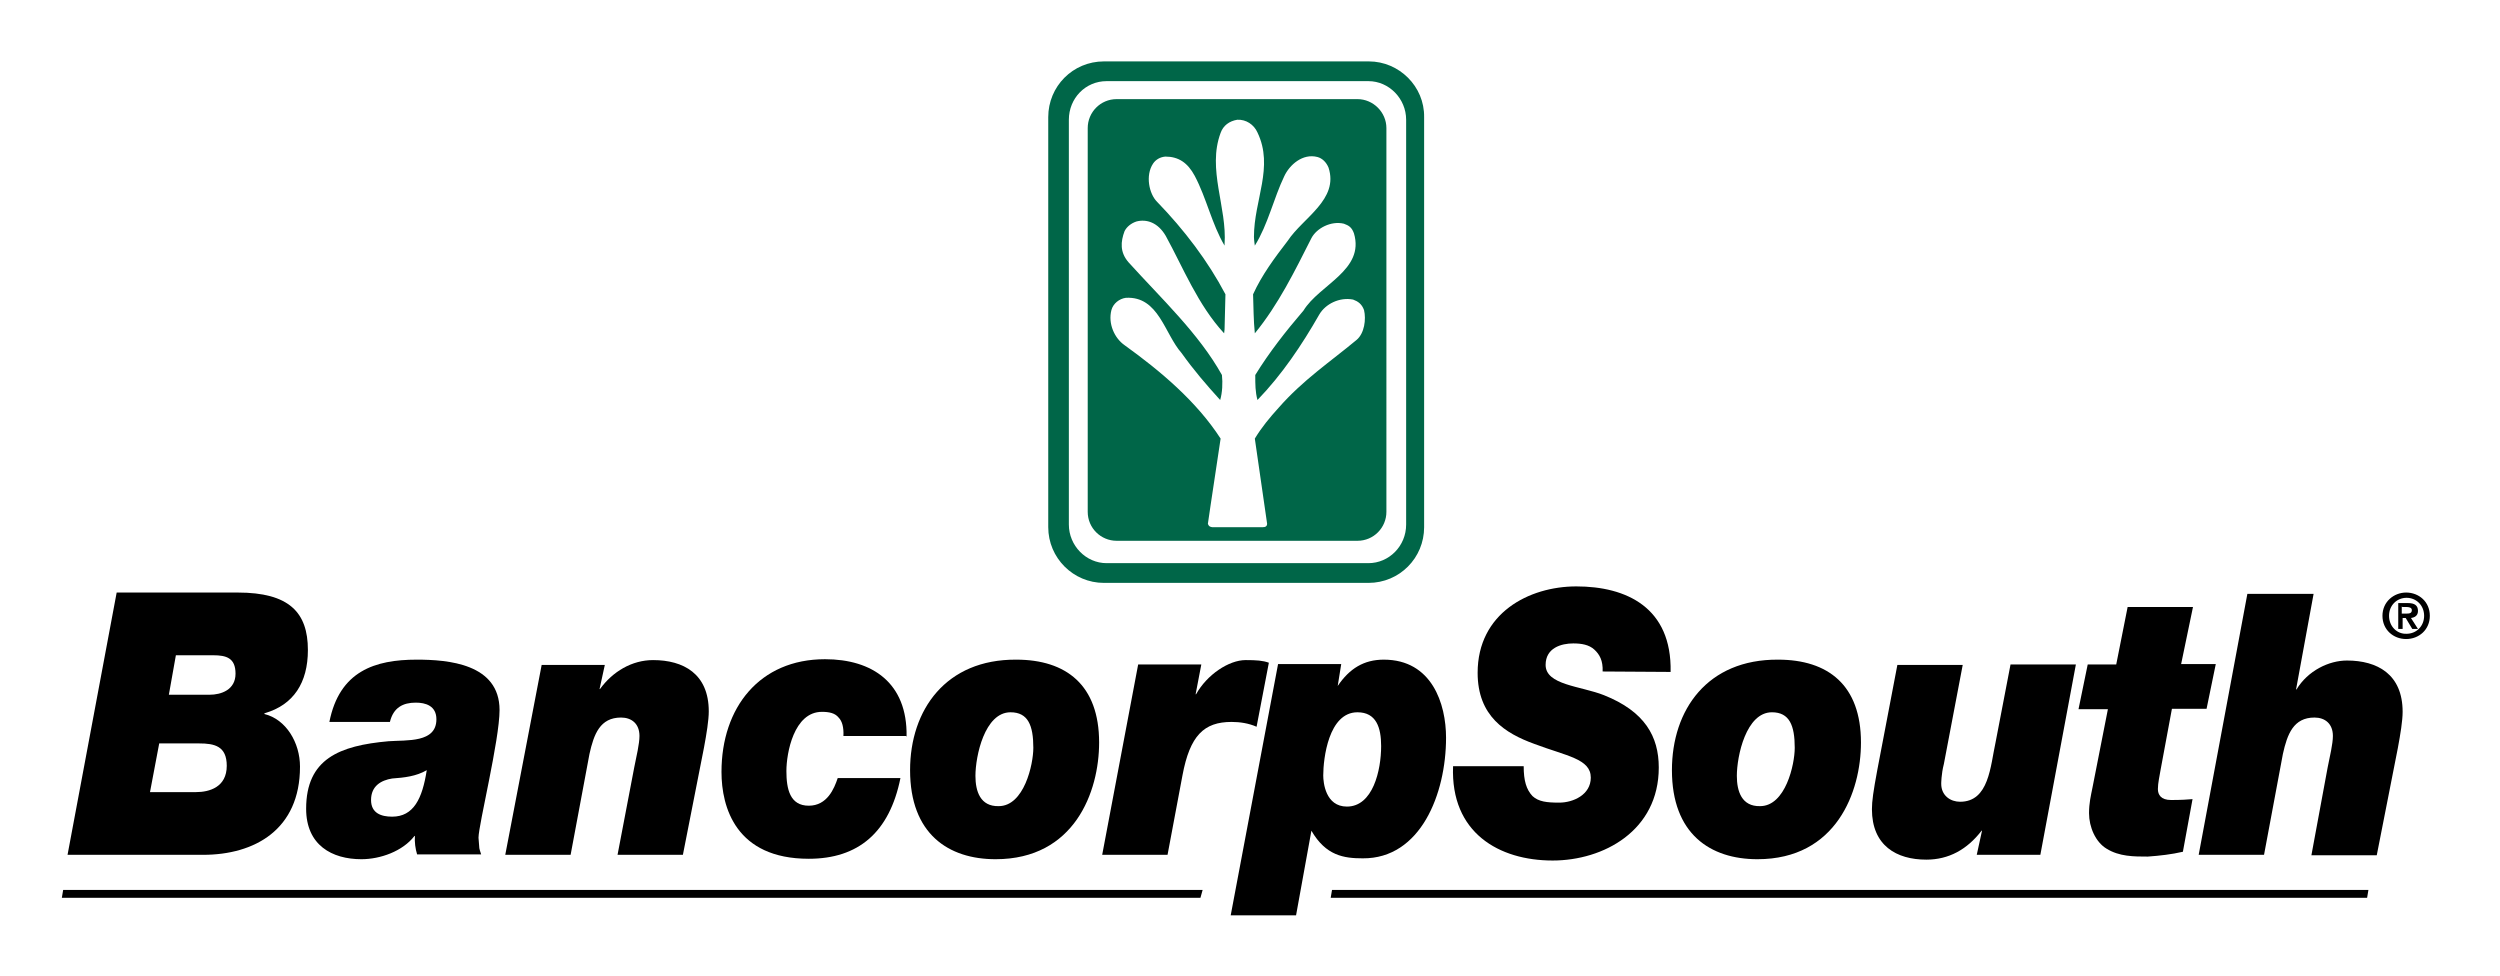 <?xml version="1.0" encoding="utf-8"?>
<!-- Generator: Adobe Illustrator 24.2.3, SVG Export Plug-In . SVG Version: 6.00 Build 0)  -->
<svg version="1.1" id="layer" xmlns="http://www.w3.org/2000/svg" xmlns:xlink="http://www.w3.org/1999/xlink" x="0px" y="0px"
	 viewBox="0 0 570 222.6" style="enable-background:new 0 0 570 222.6;" xml:space="preserve">
<style type="text/css">
	.st0{fill:#006648;}
</style>
<g>
	<g>
		<path d="M40.1,149.4h8.5c3,0,5.1,0.6,5.1,4.2c0,3.7-3.3,4.8-5.9,4.8h-9.3L40.1,149.4z M15.4,194.9h30.9c11.7,0,22.1-5.7,22.1-20.1
			c0-5.5-3.2-10.8-8.1-12v-0.2h0.1c6.5-1.9,9.8-6.9,9.8-14.4c0-8.6-4.3-13.1-16-13.1H26.6L15.4,194.9z M36.3,169.5h9.1
			c3.5,0,6.3,0.6,6.3,5.1c0,4.9-4,6-7,6H34.2L36.3,169.5z"/>
		<path d="M88.9,164.6c0.8-3.3,3-4.4,5.9-4.4c2.2,0,4.7,0.7,4.7,3.8c0,5.4-6.7,4.7-10.9,5c-11.2,1-18.8,4-18.8,15.4
			c0,8.3,5.9,11.5,12.6,11.5c4.3,0,9.4-1.8,12.1-5.3h0.1c-0.1,1.4,0.1,2.9,0.5,4.2h14.6c-0.6-2-0.3-0.5-0.6-3.8
			c0-2.9,4.8-22.3,4.8-29.1c0-10.6-11.8-11.5-18.9-11.5c-9.5,0-17.6,2.6-19.9,14.2H88.9z M84.6,182.4c0-3.2,2.3-4.5,4.8-4.9
			c2.8-0.2,5.5-0.5,7.9-1.9c-1,6.5-3,10.6-7.9,10.6C86.9,186.2,84.6,185.4,84.6,182.4"/>
		<path d="M115.2,194.9h14.9l4.3-23c1-4.5,2.4-8.3,7.2-8.3c2.4,0,4.2,1.4,4.2,4.2c0,1.8-0.7,4.7-1.2,7.2l-3.8,19.9h14.9l4.8-24.4
			c0.6-3.2,1.1-6.3,1.1-8.3c0-8.6-5.8-11.7-12.7-11.7c-4.8,0-9.2,2.6-12.1,6.6h-0.1l1.2-5.5h-14.4L115.2,194.9z"/>
		<path d="M206.7,167.9c0.2-12.2-7.8-17.6-18.6-17.6c-14.9,0-23.6,11-23.6,25.7c0,8.1,3.3,19.8,19.9,19.8c11.3,0,18.4-6,20.9-18.4
			H191c-0.8,2.4-2.4,6.3-6.6,6.3c-4.3,0-5.1-3.8-5.1-7.9c0-4.1,1.7-13.5,8.1-13.5c1.7,0,3,0.3,3.8,1.3c0.8,0.8,1.2,2.2,1.1,4.2h14.3
			V167.9z"/>
		<path d="M207.5,175.6c0,14.5,8.7,20.3,19.5,20.3c18,0,23.6-15.4,23.6-26.6c0-13.1-7.5-18.9-18.9-18.9
			C215.7,150.3,207.5,161.8,207.5,175.6 M222.4,176.9c0-4.5,2.1-14.5,8-14.5c4,0,5.2,3,5.2,8.1c0,3.8-2.1,13.3-7.9,13.3
			C223.5,183.9,222.4,180.4,222.4,176.9"/>
		<path d="M251.3,194.9h14.9l3.4-18.1c1.7-9.1,4.9-12.2,11.2-12.2c1.9,0,3.9,0.3,5.7,1.1l2.8-14.6c-1.4-0.5-2.8-0.6-5.3-0.6
			c-3.8,0-8.8,3.3-11.3,7.8h-0.1l1.3-6.8h-14.4L251.3,194.9z"/>
		<path d="M380.9,153.2c0.3-14.7-10.1-19.5-21.5-19.5c-10.8,0-22.5,6.1-22.5,19.7c0,9.9,6.3,13.8,12.9,16.2
			c7.4,2.8,12.9,3.4,12.9,7.7c0,3.9-4,5.7-7.2,5.7c-2.8,0-4.7-0.2-6.1-1.5c-1.4-1.5-2-3.5-2-6.8h-16.1
			c-0.6,15.2,10.5,21.5,22.7,21.5c11.6,0,24.2-6.8,24.2-21.2c0-7.1-3.2-12.8-12.5-16.5c-5.3-2.1-13.3-2.3-13.3-6.9
			c0-3.9,3.6-4.9,6.3-4.9c1.9,0,3.6,0.3,4.8,1.4s2,2.5,1.9,5L380.9,153.2L380.9,153.2z"/>
		<path d="M381.2,175.6c0,14.5,8.7,20.3,19.5,20.3c18,0,23.6-15.4,23.6-26.6c0-13.1-7.5-18.9-18.9-18.9
			C389.3,150.3,381.2,161.8,381.2,175.6 M396,176.9c0-4.5,2.1-14.5,8-14.5c4,0,5.2,3,5.2,8.1c0,3.8-2.1,13.3-7.9,13.3
			C397.1,183.9,396,180.4,396,176.9"/>
		<path d="M473.3,151.5h-14.9l-3.4,17.7c-1.2,5.5-1.5,13.6-8.1,13.6c-2.2,0-4.3-1.4-4.3-4.1c0,0,0-2.2,0.6-4.5l4.3-22.6h-14.9
			c-4.5,23.9-5.8,29.2-5.8,32.9c0,8.3,5.6,11.5,12.4,11.5c5.1,0,9.3-2.3,12.6-6.6h0.1l-1.2,5.5h14.5L473.3,151.5z"/>
		<path d="M500,138.4h-14.9l-2.6,13.1H476l-2.1,10.2h6.7l-3.5,17.8c-0.4,2-0.8,3.6-0.8,5.9c0,3.2,1.5,6.6,4,8.1
			c2.9,1.8,6.2,1.8,9.4,1.8c2.8-0.2,5.4-0.5,8-1.1l2.2-12c-1.2,0.1-2.5,0.2-4.9,0.2c-2.3,0-3-1.2-3-2.5c0-1.4,0.4-3,0.6-4.3l2.6-14
			h7.9l2.1-10.2h-7.9L500,138.4z"/>
		<path d="M501.3,194.9h14.9l4.3-23c1-4.5,2.4-8.3,7.2-8.3c2.4,0,4.2,1.4,4.2,4.2c0,1.8-0.7,4.7-1.2,7.2L527,195h14.9l4.8-24.4
			c0.6-3.2,1.1-6.3,1.1-8.3c0-8.6-5.8-11.7-12.7-11.7c-4.1,0-8.9,2.3-11.5,6.6h-0.1l4-21.8h-15.1L501.3,194.9z"/>
		<path d="M547.7,138.4h1c0.5,0,1.2,0.1,1.2,0.7c0,0.7-0.5,0.8-1.2,0.8h-1.1v-1.6H547.7z M546.6,143.4h1.2v-2.5h0.7l1.5,2.5h1.3
			l-1.6-2.5c0.8-0.1,1.6-0.5,1.6-1.6c0-1.3-0.8-1.8-2.3-1.8h-2.2v5.9H546.6z M544.7,140.4c0-2.4,1.8-4.1,4-4.1s4,1.7,4,4.1
			s-1.8,4.1-4,4.1C546.5,144.6,544.7,142.8,544.7,140.4 M543.2,140.4c0,3.2,2.5,5.3,5.4,5.3c2.9,0,5.4-2.1,5.4-5.3
			c0-3.2-2.5-5.3-5.4-5.3C545.8,135.1,543.2,137.2,543.2,140.4"/>
		<path d="M314.9,170.1c0,5.6-1.9,13.8-7.8,13.8c-4.9,0-5.4-5.5-5.4-7.1c0-3.8,1.2-14.4,7.8-14.4
			C313.8,162.4,314.9,165.9,314.9,170.1 M329.7,168.2c0-7.7-3.2-17.8-14.2-17.8c-4.5,0-7.8,2-10.5,6H305l0.8-5h-14.4l-10.8,57.3
			h14.9l3.5-19.3c3.3,5.7,7.4,6.3,11.7,6.3C323.9,195.8,329.7,181,329.7,168.2"/>
		<polygon points="303.7,202.9 303.4,204.7 539.7,204.7 540,202.9 		"/>
		<polygon points="274.2,202.9 14.4,202.9 14.1,204.7 273.7,204.7 		"/>
	</g>
	<g>
		<path class="st0" d="M312.1,14h-60.4c-7.1,0-12.7,5.7-12.7,12.7v93.5c0,7,5.7,12.7,12.7,12.7H312c7.1,0,12.7-5.7,12.7-12.7V26.7
			C324.8,19.7,319,14,312.1,14 M320.6,119.6c0,4.9-3.9,8.8-8.6,8.8h-59.7c-4.7,0-8.6-4-8.6-8.8V27.3c0-4.9,3.8-8.8,8.6-8.8H312
			c4.7,0,8.6,4,8.6,8.8V119.6z"/>
		<path class="st0" d="M309.5,22.6h-54.9c-3.7,0-6.6,3-6.6,6.6v87.5c0,3.7,3,6.6,6.6,6.6h54.9c3.7,0,6.6-3,6.6-6.6V29.2
			C316.1,25.6,313.1,22.6,309.5,22.6 M309.3,77.5c-6,5-12.2,9.1-17.8,15.5c-2,2.2-3.9,4.5-5.4,7l2.8,19.4c0,0.6-0.4,0.8-1,0.8h-11.5
			c-0.8-0.1-0.9-0.5-1-0.8c0.2-1.4,0.4-2.7,0.6-4.1l2.3-15.3c-5.5-8.5-13.7-15.4-21.9-21.3c-2.3-1.6-3.8-4.9-3-8
			c0.4-1.5,1.8-2.6,3.3-2.8c7.5-0.4,8.8,8.2,12.7,12.6c2.7,3.8,5.7,7.3,8.8,10.7c0.5-1.7,0.6-3.9,0.4-5.7
			c-5.3-9.5-13.8-17.4-21.3-25.7c-2-2.3-1.8-4.7-0.9-7.1c0.5-1,1.5-1.8,2.7-2.2c2.3-0.6,4.9,0.2,6.7,3.3c4,7.3,7.3,15.7,13.3,22.2
			l0.1-0.9l0.2-8c-4-7.6-9.4-14.7-15.6-21.1c-1.8-1.8-2.7-6-0.9-8.7c0.6-0.9,1.6-1.5,2.8-1.6c3,0,5.1,1.4,6.7,4.4
			c2.7,5.1,3.9,11,6.8,15.9v-0.3c0.6-8.4-4-17.1-0.9-25.4c0.6-1.7,2-2.7,3.8-3c2-0.1,3.8,1.1,4.6,2.9c3.8,7.9-0.8,15.4-0.8,23.8
			c0,0.7,0.2,2,0.2,2c3-4.8,4.3-10.8,6.7-15.8c1.2-2.6,4.2-5.3,7.6-4.4c1.1,0.3,2,1.2,2.5,2.4c2.4,7.3-5.8,11.4-9.3,16.7
			c-3,3.9-5.9,7.8-7.9,12.2c0.1,2.9,0.1,6,0.4,8.9c5.4-6.6,9.1-14.2,12.9-21.7c1.2-2.3,4.5-4,7.4-3.3c1.1,0.4,1.8,0.8,2.3,2.2
			c2.5,8.4-7.9,11.7-11.5,17.6c-4.1,4.8-7.8,9.5-11,14.7c0,2.2,0,3.8,0.5,5.7c5.6-5.8,10.1-12.5,14.1-19.5c1.4-2.4,4.6-4,7.7-3.4
			c1.1,0.4,2,1,2.5,2.4C311.5,72.8,311.1,76,309.3,77.5"/>
	</g>
</g>
</svg>
